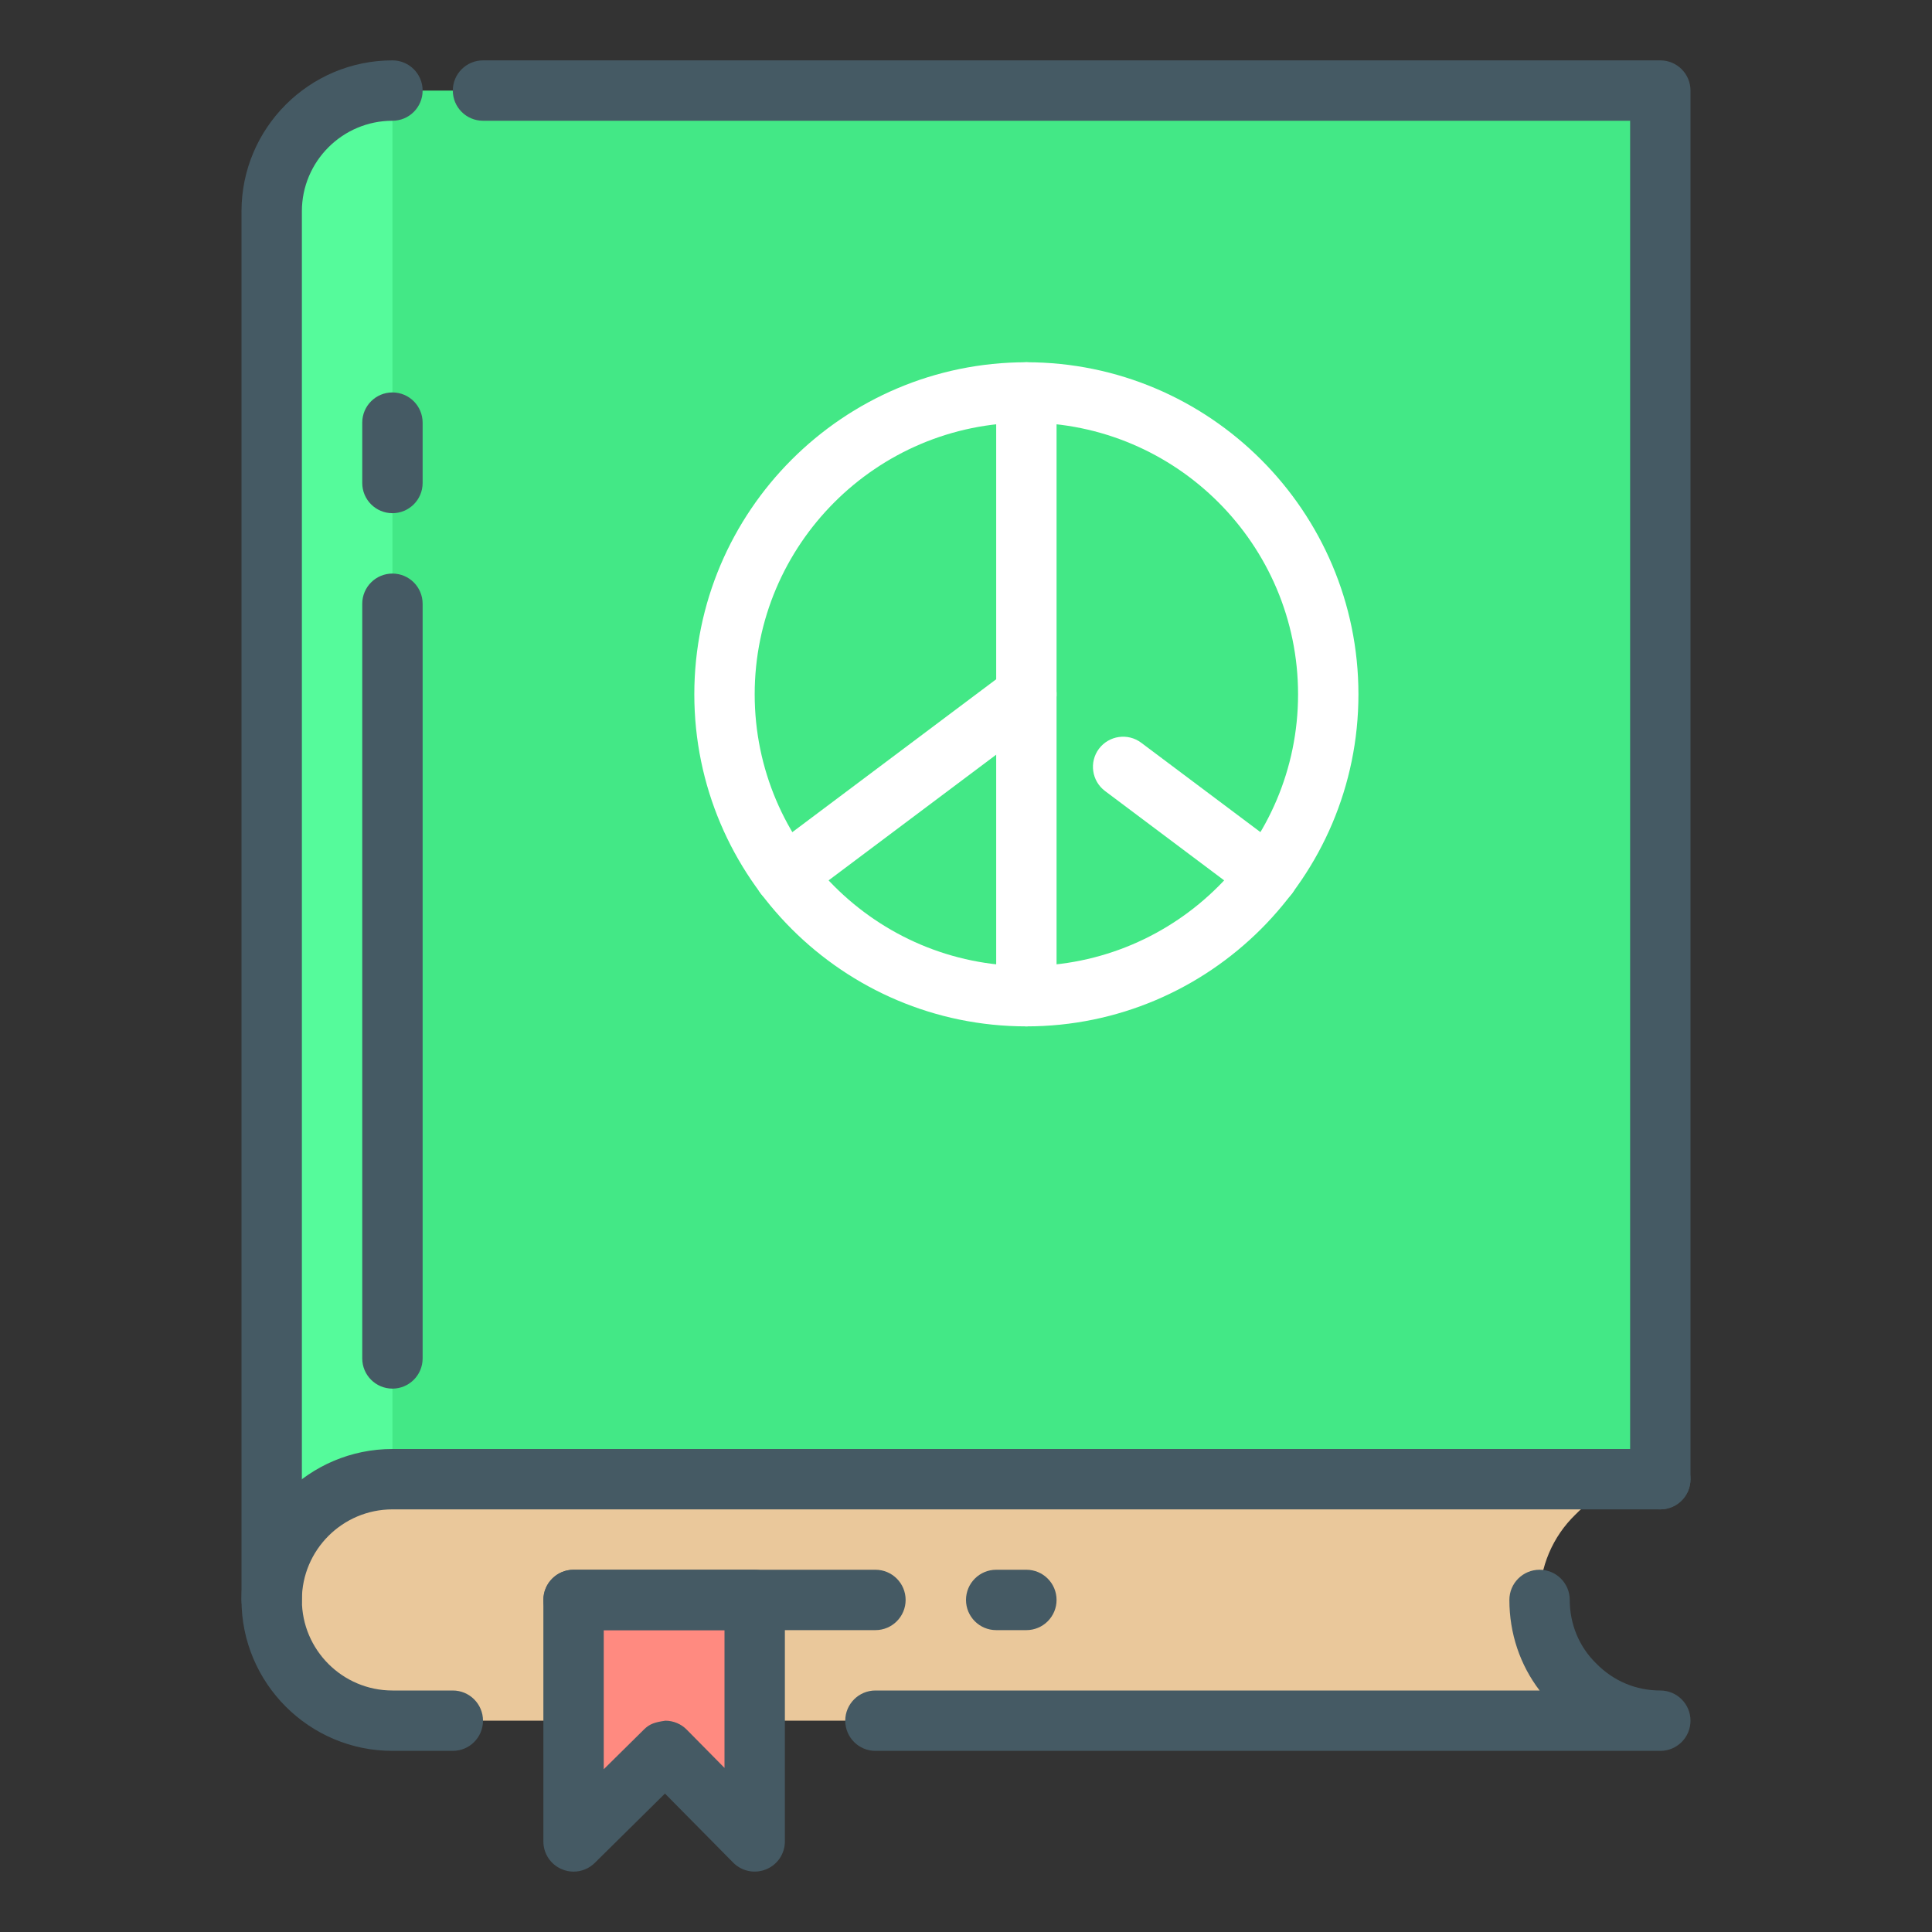 <?xml version="1.0"?><!DOCTYPE svg  PUBLIC '-//W3C//DTD SVG 1.1//EN'  'http://www.w3.org/Graphics/SVG/1.1/DTD/svg11.dtd'><svg enable-background="new 0 0 32 32" height="32px" version="1.1" viewBox="0 0 32 32" width="32px" xml:space="preserve" xmlns="http://www.w3.org/2000/svg" xmlns:xlink="http://www.w3.org/1999/xlink"><rect x="0" y="0" width="32" height="32" fill="#333333" stroke="none"/><g id="Peace_x2C__book_x2C__education_x2C__culture"><g id="XMLID_334_"><g id="XMLID_341_"><path d="M27.5,1.5h-21c-1.104,0-2,0.896-2,2v23l0,0c0-1.104,0.896-2,2-2l21,0V1.5z" fill="#43E886"/></g><g id="XMLID_340_"><path d="M6.5,1.5c-1.104,0-2,0.896-2,2v23c0-1.104,0.896-2,2-2V1.5z" fill="#55FB9B"/></g><g id="XMLID_339_"><path d="M6.5,28.5h21c-0.55,0-1.05-0.22-1.41-0.59c-0.37-0.36-0.59-0.86-0.59-1.41s0.22-1.05,0.59-1.41     c0.36-0.37,0.86-0.59,1.41-0.59h-21c-1.1,0-2,0.9-2,2S5.4,28.5,6.5,28.5z" fill="#EAC89B"/></g><g id="XMLID_338_"><polygon fill="#FF8A80" points="12.5,26.5 12.5,30.5 11.02,29 9.5,30.5 9.5,26.5    "/></g></g><g id="XMLID_367_"><g id="XMLID_366_"><path d="M17,17c-3.032,0-5.5-2.467-5.5-5.5S13.968,6,17,6s5.5,2.467,5.5,5.5S20.032,17,17,17z M17,7     c-2.481,0-4.5,2.019-4.5,4.5S14.519,16,17,16s4.5-2.019,4.5-4.5S19.481,7,17,7z" fill="#FFFFFF"/></g><g id="XMLID_365_"><path d="M21,15c-0.104,0-0.21-0.033-0.3-0.1l-2.397-1.798c-0.221-0.166-0.266-0.479-0.101-0.7     c0.167-0.221,0.48-0.265,0.7-0.1L21.3,14.1c0.221,0.166,0.266,0.479,0.101,0.7C21.302,14.931,21.151,15,21,15z" fill="#FFFFFF"/></g><g id="XMLID_364_"><path d="M13,15c-0.151,0-0.302-0.069-0.4-0.2c-0.165-0.221-0.12-0.534,0.101-0.7l4-3     c0.22-0.166,0.533-0.122,0.7,0.1c0.165,0.221,0.12,0.534-0.101,0.7l-4,3C13.21,14.967,13.104,15,13,15z" fill="#FFFFFF"/></g><g id="XMLID_363_"><path d="M17,17c-0.276,0-0.5-0.224-0.5-0.5v-10C16.5,6.224,16.724,6,17,6s0.5,0.224,0.5,0.5v10     C17.5,16.776,17.276,17,17,17z" fill="#FFFFFF"/></g></g><g id="XMLID_319_"><g id="XMLID_320_"><g id="XMLID_331_"><path d="M27.5,29h-13c-0.276,0-0.5-0.224-0.5-0.5s0.224-0.5,0.5-0.5h11.001C25.178,27.578,25,27.055,25,26.5      c0-0.276,0.224-0.5,0.5-0.5s0.5,0.224,0.5,0.5c0,0.403,0.156,0.776,0.438,1.052C26.724,27.844,27.098,28,27.5,28      c0.276,0,0.5,0.224,0.5,0.5S27.776,29,27.5,29z" fill="#455A64"/></g><g id="XMLID_328_"><path d="M7.5,29h-1C5.121,29,4,27.878,4,26.5S5.121,24,6.5,24h21c0.276,0,0.5,0.224,0.5,0.5S27.776,25,27.5,25      h-21C5.673,25,5,25.673,5,26.5S5.673,28,6.5,28h1C7.776,28,8,28.224,8,28.5S7.776,29,7.5,29z" fill="#455A64"/></g><g id="XMLID_327_"><path d="M6.5,8.5C6.224,8.5,6,8.276,6,8V7c0-0.276,0.224-0.5,0.5-0.5S7,6.724,7,7v1C7,8.276,6.776,8.5,6.5,8.5z" fill="#455A64"/></g><g id="XMLID_326_"><path d="M6.5,23C6.224,23,6,22.776,6,22.5V10c0-0.276,0.224-0.5,0.5-0.5S7,9.724,7,10v12.5      C7,22.776,6.776,23,6.5,23z" fill="#455A64"/></g><g id="XMLID_325_"><path d="M4.5,27C4.224,27,4,26.776,4,26.5v-23C4,2.122,5.121,1,6.5,1C6.776,1,7,1.224,7,1.5S6.776,2,6.5,2      C5.673,2,5,2.673,5,3.5v23C5,26.776,4.776,27,4.5,27z" fill="#455A64"/></g><g id="XMLID_324_"><path d="M27.5,25c-0.276,0-0.5-0.224-0.5-0.5V2H8C7.724,2,7.5,1.776,7.5,1.5S7.724,1,8,1h19.5      C27.776,1,28,1.224,28,1.5v23C28,24.776,27.776,25,27.5,25z" fill="#455A64"/></g><g id="XMLID_323_"><path d="M17,27h-0.5c-0.276,0-0.5-0.224-0.5-0.5s0.224-0.5,0.5-0.5H17c0.276,0,0.5,0.224,0.5,0.5      S17.276,27,17,27z" fill="#455A64"/></g><g id="XMLID_322_"><path d="M14.5,27h-5C9.224,27,9,26.776,9,26.5S9.224,26,9.5,26h5c0.276,0,0.5,0.224,0.5,0.5S14.776,27,14.5,27z" fill="#455A64"/></g><g id="XMLID_321_"><path d="M9.5,31c-0.065,0-0.131-0.013-0.192-0.039C9.121,30.884,9,30.702,9,30.5v-4C9,26.224,9.224,26,9.5,26h3      c0.276,0,0.5,0.224,0.5,0.5v4c0,0.203-0.122,0.386-0.311,0.462c-0.188,0.077-0.402,0.033-0.545-0.111l-1.13-1.144l-1.163,1.149      C9.756,30.95,9.629,31,9.5,31z M10,27v2.304l0.668-0.66c0.094-0.093,0.181-0.119,0.354-0.144      c0.133,0.001,0.26,0.054,0.353,0.149L12,29.282V27H10z" fill="#455A64"/></g></g></g></g></svg>